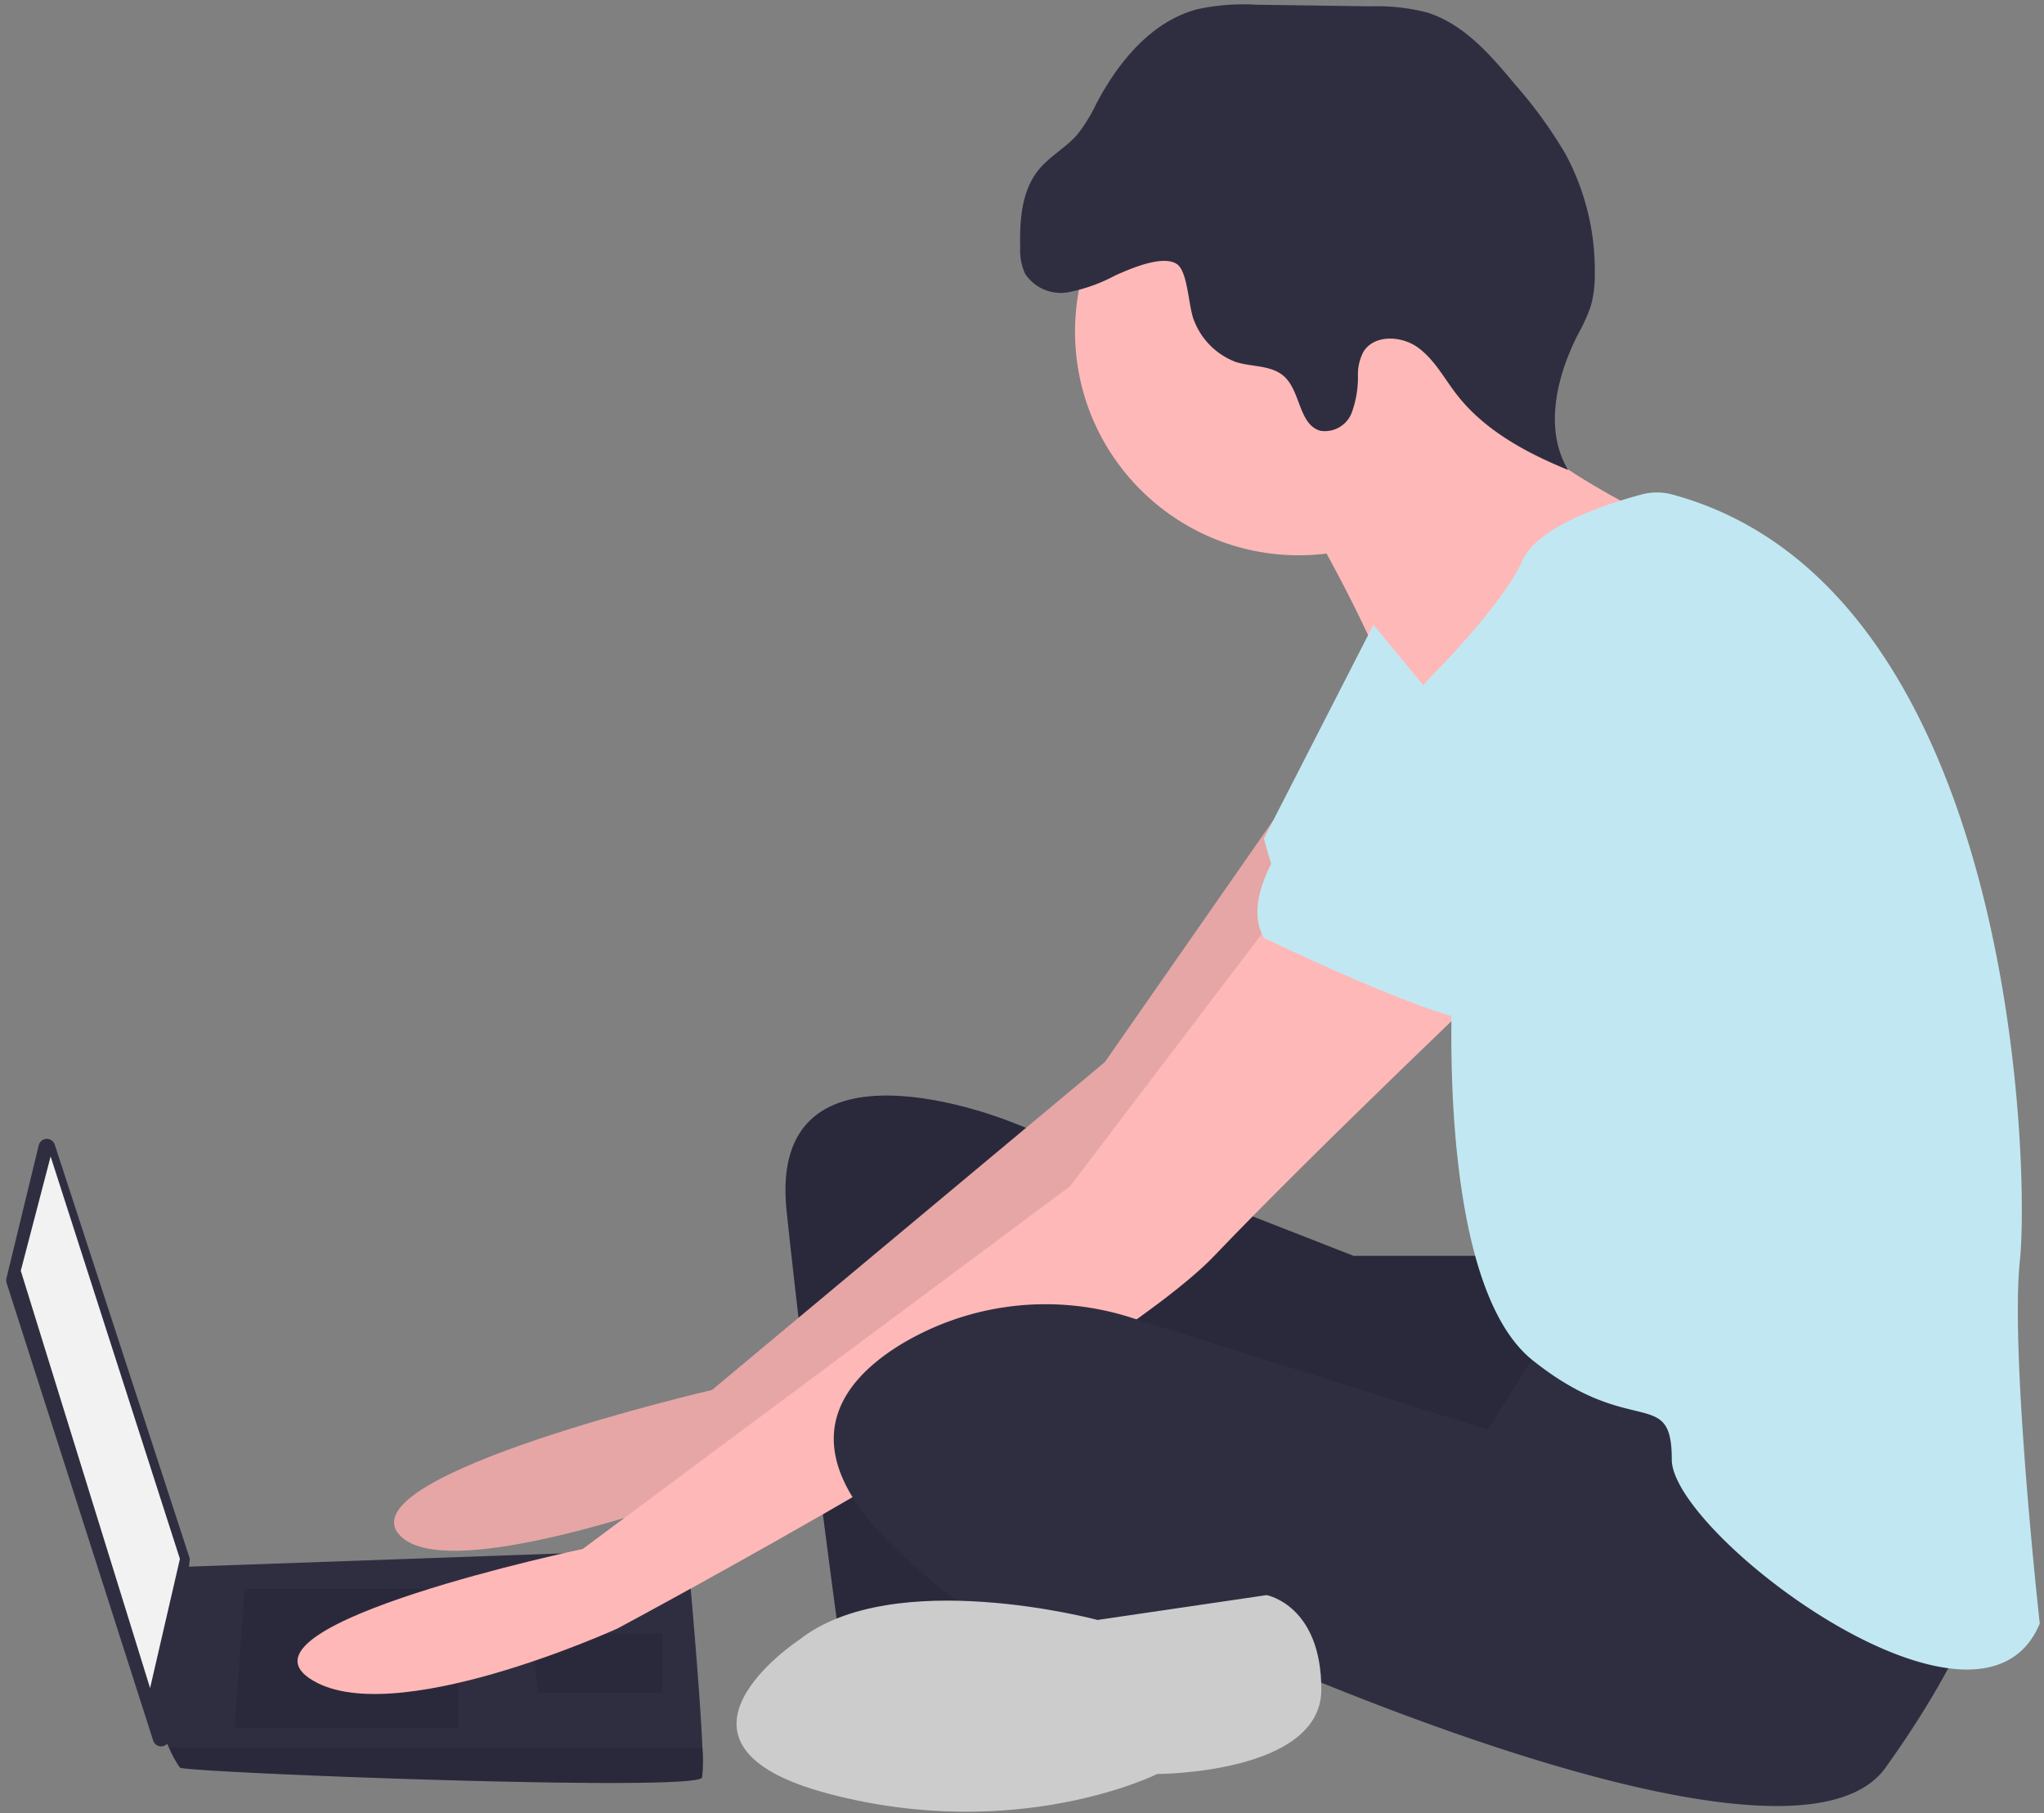 <svg width="292" height="259" fill="none" xmlns="http://www.w3.org/2000/svg"><rect width="100%" height="100%" fill="#808080" stroke="none"/><path d="M5.535 163.569.918 182.592c-.051.212-.043.434.023.642l20.942 65.372a1.187 1.187 0 0 0 1.25.821 1.192 1.192 0 0 0 1.065-1.049l2.897-25.466a1.19 1.19 0 0 0-.05-.503L7.821 163.48a1.19 1.19 0 0 0-2.287.089Z" fill="#2F2E41"/><path d="m7.233 165.175-4.264 16.321 18.472 59.609 4.262-18.45-18.47-57.48Z" fill="#F2F2F2"/><path d="M100.295 253.878c-.71 2.129-73.882-.709-74.592-1.419a15.398 15.398 0 0 1-1.563-2.839c-.668-1.419-1.279-2.838-1.279-2.838l2.842-22.978 72.46-2.569s1.812 19.473 2.182 28.385a21.26 21.26 0 0 1-.05 4.258Z" fill="#2F2E41"/><path opacity=".1" d="m34.938 226.912-1.42 19.87h31.968v-19.87H34.938Zm41.203 6.387-.19-.037.9 8.553h17.76v-8.516h-18.47Zm24.154 20.579c-.71 2.129-73.882-.709-74.592-1.419a15.398 15.398 0 0 1-1.563-2.839h76.205a21.26 21.26 0 0 1-.05 4.258Z" fill="#000"/><path d="M213.25 179.367h-19.891l-49.018-19.16s-34.81-14.192-31.968 12.774c2.842 26.966 7.814 63.157 7.814 63.157s15.629-7.097 24.154-4.968c8.525 2.129 2.842-43.287 2.842-43.287s69.619 33.352 76.013 29.095c6.393-4.258 7.814-34.062 7.814-34.062l-17.76-3.549Z" fill="#2F2E41"/><path opacity=".1" d="M213.25 179.367h-19.891l-49.018-19.16s-34.81-14.192-31.968 12.774c2.842 26.966 7.814 63.157 7.814 63.157s15.629-7.097 24.154-4.968c8.525 2.129 2.842-43.287 2.842-43.287s69.619 33.352 76.013 29.095c6.393-4.258 7.814-34.062 7.814-34.062l-17.76-3.549Z" fill="#000"/><path d="m181.91 117.143-24.072 34.549-56.122 46.835s-51.86 12.064-44.755 20.579c7.103 8.516 50.438-8.515 50.438-8.515s64.647-46.836 66.778-50.384c2.131-3.548 25.574-36.901 25.574-36.901l-17.841-6.163Z" fill="#FFB8B8"/><path opacity=".1" d="m181.91 117.143-24.072 34.549-56.122 46.835s-51.86 12.064-44.755 20.579c7.103 8.516 50.438-8.515 50.438-8.515s64.647-46.836 66.778-50.384c2.131-3.548 25.574-36.901 25.574-36.901l-17.841-6.163Z" fill="#000"/><path d="M185.544 79.31c-17.656 0-31.968-14.298-31.968-31.934 0-17.636 14.312-31.933 31.968-31.933 17.655 0 31.968 14.297 31.968 31.933s-14.313 31.933-31.968 31.933Z" fill="#FFB8B8"/><path d="M187.674 75.762s10.656 18.45 12.787 28.385c2.131 9.935 31.968-19.87 31.968-19.87l3.907-10.29s-28.061-13.127-25.93-23.772c2.132-10.644-22.732 25.547-22.732 25.547Z" fill="#FFB8B8"/><path d="m196.199 89.244-15.629 30.514s3.552 14.903 9.235 16.322c5.684 1.419 29.837-18.45 29.837-18.45l-23.443-28.386Z" fill="#C1E8F2"/><path d="m181.992 131.113-29.127 38.319-69.619 51.803s-50.439 10.645-39.072 18.451c11.366 7.806 44.045-7.097 44.045-7.097s70.33-37.61 85.248-53.222c14.918-15.612 42.624-41.868 42.624-41.868l-34.099-6.386Z" fill="#FFB8B8"/><path d="m221.062 190.721-8.524 13.483-50.877-15.988a40.04 40.04 0 0 0-33.306 4.013c-8.88 5.589-14.563 14.459-1.776 27.587 25.574 26.257 42.624 12.064 42.624 12.064s85.959 40.449 100.167 20.579c14.208-19.87 14.918-29.804 14.918-29.804s-54.701-34.062-63.226-31.934Z" fill="#2F2E41"/><path d="M114.17 234.212s-22.733 14.902 4.262 21.998c26.996 7.096 46.887-2.838 46.887-2.838s23.443 0 23.443-12.064-7.814-13.483-7.814-13.483l-24.154 3.548s-29.126-7.806-42.624 2.839Z" fill="#CCC"/><path d="M159.317 39.344a23.845 23.845 0 0 1-6.699 2.397 6.123 6.123 0 0 1-6.179-2.645 8.295 8.295 0 0 1-.701-3.754c-.086-3.896.196-8.11 2.668-11.125 1.574-1.919 3.87-3.129 5.499-5.002a23.663 23.663 0 0 0 2.779-4.536c3.167-5.942 7.857-11.652 14.374-13.365a31.204 31.204 0 0 1 8.39-.641l16.412.231c2.658-.085 5.316.2 7.895.849 5.282 1.595 9.129 6.033 12.651 10.276a64.208 64.208 0 0 1 7.256 10.003 35.061 35.061 0 0 1 4.165 17.198 16.083 16.083 0 0 1-.59 4.55 25.194 25.194 0 0 1-1.791 3.929c-3.077 6.038-4.905 13.581-1.439 19.406-6.021-2.457-11.978-5.678-15.95-10.823-1.777-2.302-3.17-4.996-5.538-6.685-2.368-1.689-6.227-1.835-7.746.644a6.928 6.928 0 0 0-.783 3.248 14.863 14.863 0 0 1-.898 5.481 4.11 4.11 0 0 1-4.467 2.546c-3.093-.87-2.797-5.612-5.179-7.766-1.809-1.636-4.6-1.323-6.925-2.066a10.274 10.274 0 0 1-5.898-5.803c-.88-1.971-.867-7.131-2.532-8.199-2.089-1.34-6.838.79-8.774 1.652Z" fill="#2F2E41"/><path d="M238.875 70.622a8.438 8.438 0 0 0-4.388.01c-4.56 1.224-14.783 4.461-16.975 9.388-2.842 6.386-12.787 16.321-12.787 16.321s-13.498 13.483-10.656 22.708c2.841 9.225 13.497 19.87 13.497 19.87s-2.841 43.997 11.367 55.351c14.208 11.354 19.891 3.548 19.891 14.192 0 10.645 44.045 43.997 52.57 23.418 0 0-4.262-38.32-2.842-51.803 1.401-13.288-.649-96.197-49.677-109.455Z" fill="#C1E8F2"/><path d="M216.09 88.536s-43.334 31.933-35.52 45.416c0 0 26.285 12.773 31.968 12.064 5.684-.71 27.706-25.547 33.389-27.676 5.684-2.129 8.525-40.449-29.837-29.804Z" fill="#C1E8F2"/></svg>